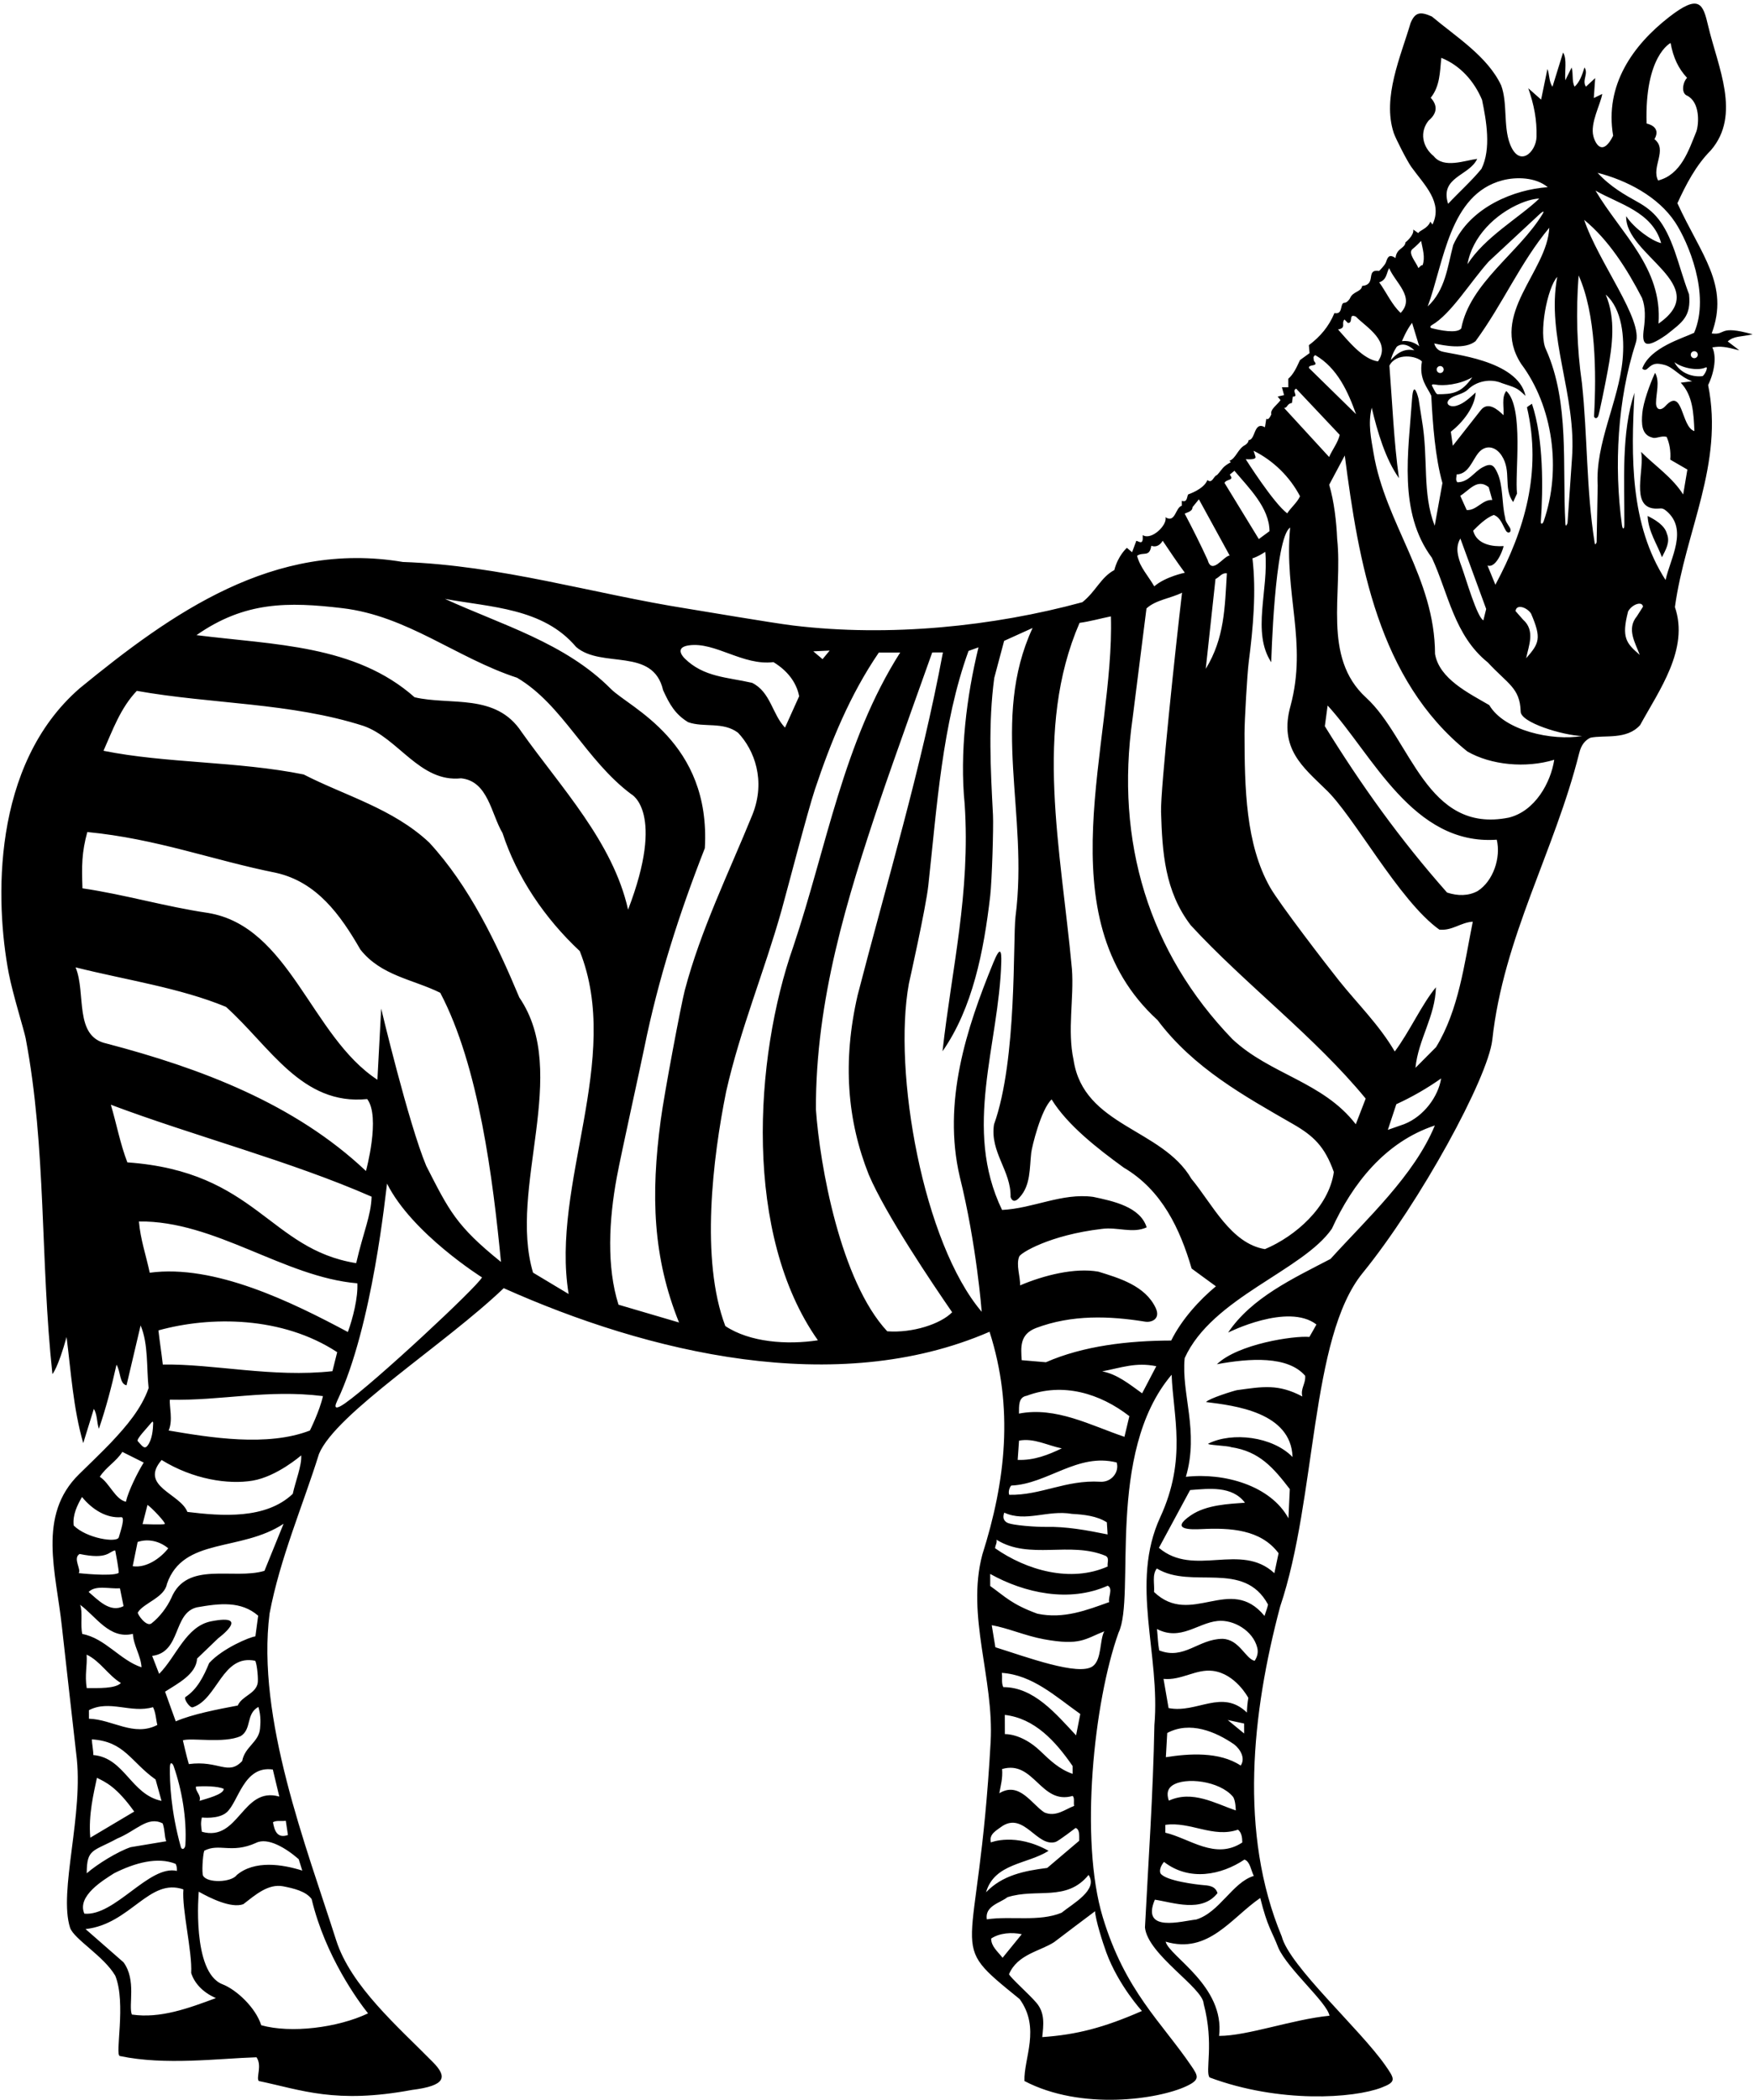 <?xml version="1.0" encoding="UTF-8"?>
<svg xmlns="http://www.w3.org/2000/svg" xmlns:xlink="http://www.w3.org/1999/xlink" width="431pt" height="516pt" viewBox="0 0 431 516" version="1.1">
<g id="surface1">
<path style=" stroke:none;fill-rule:nonzero;fill:rgb(0%,0%,0%);fill-opacity:1;" d="M 430.668 82.145 C 422.078 79.754 424.281 82.438 420.605 81.926 C 425.023 69.992 417.988 62.625 412.18 49.934 C 414.27 45.379 416.707 40.645 420.371 36.961 C 427.938 28.227 422.09 16.395 419.742 6.375 C 418.469 0.941 417.594 -1.629 410.078 4.234 C 401.289 11.09 394.25 20.875 396.387 33.352 C 393.91 38.336 392.117 35.641 391.539 33.5 C 390.672 30.27 393.324 25.578 393.711 23.082 L 391.637 24.086 L 391.977 19.188 L 389.703 21.293 C 388.652 19.719 390.398 18.141 389.344 16.566 C 388.824 18.32 388.129 20.246 386.906 21.301 C 386.203 19.902 386.648 18.352 386.191 16.578 L 384.629 19.73 C 384.445 17.457 385.109 14.531 384.086 12.906 L 381.48 21.312 C 380.602 20.09 380.773 18.34 380.242 16.941 L 378.688 24.473 L 375.531 21.68 C 376.949 25.746 377.668 29.395 377.562 33.625 C 377.469 37.383 373.262 41.414 370.984 35.238 C 369.398 30.938 370.465 25.324 368.879 20.996 C 365.535 13.832 357.648 8.953 351.859 4.066 C 349.023 2.785 347.727 2.965 346.613 5.656 C 344.215 13.832 339.598 23.977 342.477 32.672 C 342.93 34.031 345.781 39.613 346.812 41.039 C 350.039 45.504 354.633 49.723 351.992 55.168 L 351.469 54.469 C 350.773 56.219 348.848 56.574 348.5 57.277 L 347.273 56.402 C 347.523 57.855 345.355 59.559 345.355 59.559 C 345.184 61.133 343.16 60.93 342.914 63.414 C 341.125 62.16 340.922 63.551 340.512 64.559 C 340.238 65.23 338.898 66.574 338.898 66.574 C 335.398 66.059 338.41 69.902 334.711 70.262 C 334.469 71.801 332.457 71.535 331.723 73.297 C 331.605 73.578 330.93 74.398 330.43 74.387 C 329.098 74.344 330.199 77.383 327.902 76.93 C 326.512 80.258 324.414 82.715 321.621 84.82 L 321.789 86.77 L 319.434 88.477 C 318.562 90.402 317.789 92.008 316.566 93.059 L 316.574 95.16 L 315 95.164 L 315.527 97.086 L 313.953 97.441 L 314.656 98.316 C 313.961 99.367 312.039 100.598 312.391 101.82 C 312.219 102.172 311.695 103.398 311.168 102.875 L 310.824 104.977 C 308.02 103.406 308.559 108.133 306.809 108.137 C 306.809 108.836 305.938 109.363 305.938 109.363 C 304.188 110.242 303.672 112.695 302.098 113.223 L 302.445 113.57 C 301.66 114.012 300.961 114.449 300.48 115 C 300.004 115.547 299.191 116.695 298.957 116.773 C 298.172 117.039 297.898 118.902 296.684 117.961 C 295.812 120.238 291.969 121.477 291.969 121.477 C 291.617 122 291.797 123.574 290.398 123.055 L 290.398 124.277 C 288.824 124.633 288.836 128.656 286.383 127.09 C 286.914 129.012 282.898 132.871 280.793 131.48 L 280.797 132.527 C 280.625 133.754 279.871 133.031 279.223 132.883 L 278.18 135.688 L 276.902 134.613 C 276.902 134.613 274.742 136.469 273.816 140.074 C 270.496 141.832 269.281 145.336 265.961 147.969 C 244.148 153.914 218.559 156.566 194.887 153.695 C 189.711 153.066 172.551 150.133 169.02 149.574 C 145.535 145.867 123.176 138.93 98.984 138.082 C 67.297 132.738 42.145 150.656 19.617 169.09 C -2.168 187.98 -1.188 221.672 2.148 239.145 C 3.105 244.168 5.941 253.211 6.301 255.094 C 11.438 282.141 9.863 309.664 12.883 337.633 C 12.883 337.633 14.238 336.18 16.359 328.523 C 17.43 336.922 17.98 346.02 20.453 354.59 L 23.055 346.184 C 23.934 347.578 23.766 349.504 24.293 351.078 C 26.031 346 27.418 340.746 28.629 335.316 C 29.684 337.062 29.34 340.039 31.09 340.387 L 34.551 325.676 C 36.488 330.223 35.98 336.172 36.52 341.07 C 34.711 346.176 31.129 350.359 27.242 354.492 C 25.527 356.316 20.227 361.457 19.449 362.215 C 9.07 372.336 13.805 386.375 15.215 399.738 C 15.496 402.406 18.727 430.895 18.727 430.895 C 20.691 445.766 14.312 464.664 17.23 473.707 C 18.305 476.562 25.488 480.617 28.324 485.453 C 31.066 492.211 28.145 505.066 29.461 505.188 C 40.562 507.539 53.688 505.789 63.023 505.496 C 64.48 507.539 62.855 510.582 63.605 511.332 C 74.105 513.52 82.418 517.02 101.23 513.52 C 109.512 512.484 110.012 510.387 106.402 506.715 C 97.906 498.07 86.199 488.047 82.59 476.699 C 75.262 453.68 62.98 422.203 66.238 396.469 C 68.828 382.812 74.395 370.023 78.387 357.238 C 82.566 347.23 109.289 330.379 123.777 316.52 C 159.172 332.352 205.398 343.605 243.156 327.23 C 249.156 345.938 247.105 363.969 241.375 382.008 C 237.391 397.07 244.289 412.379 243.422 428.027 C 240.355 483.332 231.898 476.039 250.562 491.207 C 255.742 498.383 251.539 505.73 251.73 511.332 C 265.664 518.629 284.633 515.863 291.586 512.574 C 294.883 511.016 294.449 510.148 292.777 507.684 C 285.449 496.883 276.496 489.285 270.98 471.082 C 265.234 452.117 268.77 418.164 274.852 401.172 C 279.148 392.328 271.562 357.039 287.898 337.789 C 288.273 347.938 291.688 358.496 285.102 372.793 C 277.59 389.098 285.191 406.395 283.66 423.898 C 283.355 440.699 282.176 457.504 281.344 473.605 C 282.055 480.336 295.629 488.398 295.773 492.371 C 298.398 502.289 296.062 508.996 297.23 510.457 C 314.434 516.863 332.652 515.566 339.445 512.957 C 343.172 511.527 342.777 510.887 340.383 507.453 C 334.117 498.488 316.836 483.105 314.949 475.793 C 304.383 450.445 307.629 420.859 314.559 394.766 C 323.59 367.969 321.859 328.754 334.82 312.812 C 348.949 295.449 365.621 264.898 366.695 255.504 C 369.43 230.297 381.973 209.266 388.035 185.098 C 388.547 182.977 389.539 181.863 390.809 181.27 C 394.246 180.531 399.703 181.875 403.02 178.156 C 407.719 169.57 415.094 159.477 411.566 149.16 C 414.141 130.43 423.633 114.027 419.73 94.613 C 421.375 91.207 421.793 87.488 420.762 85.363 C 422.859 85.008 424.035 85.211 427.387 86.078 L 424.543 83.895 C 426.113 82.488 427.77 82.812 430.668 82.145 Z M 410.504 10.562 C 411.164 14.215 412.445 16.859 414.551 19.129 C 413.504 20.18 413.031 22.902 414.562 23.504 C 417.715 25.07 417.504 30.246 416.859 32.246 C 414.945 36.977 413.039 42.93 407.441 44.348 C 405.684 41.023 409.871 36.812 406.539 34.199 C 408.387 31.023 404.605 30.355 404.605 30.355 C 404.109 13.684 410.504 10.562 410.504 10.562 Z M 407.535 79.52 C 408.547 65.867 398.375 57.496 392.047 46.836 C 397.832 50.145 406.062 52.051 408.184 59.742 C 405.906 59.227 401.523 56.086 399.59 53.117 C 399.266 62.742 421.16 70.035 407.535 79.52 Z M 382.652 68.035 C 379.891 82.742 387.453 97.074 386.27 112.652 L 385.18 128.504 C 385.18 128.504 384.719 129.848 384.652 128.625 C 383.863 114.496 385.734 98.926 379.898 85.895 C 377.984 82.02 380.219 70.668 382.652 68.035 Z M 373.785 89.41 C 381.566 99.785 383.762 115.316 379.32 128.07 C 379.051 128.84 378.562 128.918 378.617 128.137 C 379.18 120.176 379.324 107.801 376.434 99.203 C 375.996 99.543 375.562 99.73 375.211 100.082 C 378.93 115.996 374.594 130.359 367.453 143.676 L 365.516 138.957 C 367.898 139.777 369.68 133.934 369.438 134.18 C 366.988 134.359 362.875 133.891 361.992 130.391 C 363.215 129.164 365.133 127.23 367.059 126.527 C 368.766 127.18 369.195 129.016 370.047 130.406 C 370.602 131.316 371.672 130.723 370.938 129.535 C 370.477 128.793 369.859 128.008 369.859 127.219 C 368.988 123.785 369.41 119.41 367.953 116.211 C 367.105 114.348 366.453 113.633 364.234 114.863 C 362.141 116.023 360.867 118.492 358.109 118.5 C 357.586 117.977 357.934 117.102 357.93 116.578 C 360.879 116.461 361.703 113.219 363.27 111.301 C 365.008 109.172 367.473 109.648 368.965 111.902 C 371.535 115.785 369.281 119.852 371.816 123.363 L 372.773 121.262 C 372.164 116.633 374.555 100.082 370.129 96.07 C 368.906 97.648 369.613 100.098 369.441 102.02 C 368.039 100.625 365.582 98.531 363.84 100.812 L 356.992 109.535 L 356.504 106.078 C 359.473 103.797 362.438 99.938 362.602 96.438 C 361.301 97.617 359.703 99.188 357.887 99.695 C 355.973 100.223 354.793 98.941 356.574 97.77 C 357.684 97.035 359.695 96.73 360.676 95.742 C 362.77 93.641 366.27 92.93 369.07 94.148 C 372.371 95.27 372.699 95.16 374.855 97.281 C 372.949 88.34 356.215 87.055 354.125 86.305 C 353.367 86.027 352.754 85.504 352.422 84.391 C 354.871 84.91 359.949 85.945 362.57 83.84 C 369.371 74.547 373.543 64.559 380.695 55.965 C 380.199 66.816 365.879 77.18 373.785 89.41 Z M 374.246 152.246 L 372.402 150.148 C 372.59 148.348 375.16 149.18 376.211 150.754 C 378.844 156.863 378.219 158.086 375.016 161.738 C 375.621 158.664 377.312 154.957 374.246 152.246 Z M 358.848 132.324 L 365.191 149.633 L 364.5 152.434 C 362.902 151.551 360.273 142.328 359.152 139.238 C 358.305 136.902 357.484 134.629 358.848 132.324 Z M 358.82 121.824 C 361.02 120.492 363.008 117.438 365.812 119.707 L 366.695 122.855 C 364.246 122.684 362.855 125.488 360.402 125.32 Z M 365.844 64.23 L 378.469 52.488 C 378.469 52.488 379.84 51.285 379.012 52.641 C 373.223 62.117 361.203 69.512 359.062 80.699 C 357.996 82.035 353.777 81.145 351.828 80.645 C 351.223 80.488 351.492 80.074 351.82 79.891 C 356.504 77.227 361.277 69.312 365.844 64.23 Z M 360.594 64.945 C 361.762 58.133 367.438 52.559 373.711 49.934 C 376.504 48.766 378.227 48.797 378.227 48.797 C 373.516 53.359 364.777 58.281 360.594 64.945 Z M 352.621 94.48 C 354.598 94.895 358.656 94.52 361.773 92.703 C 359.074 96.645 356.82 96.863 353.277 96.863 C 352.895 96.863 352.543 96.074 351.867 94.75 C 351.773 94.566 351.98 94.348 352.621 94.48 Z M 353.027 90.801 C 353.027 90.324 353.414 89.941 353.887 89.941 C 354.359 89.941 354.746 90.324 354.746 90.801 C 354.746 91.273 354.359 91.656 353.887 91.656 C 353.414 91.656 353.027 91.273 353.027 90.801 Z M 352.301 38.367 C 349.492 36.098 348.785 32.426 351.051 29.617 C 353.148 27.863 353.316 25.938 351.562 24.02 C 353.828 21.211 353.82 17.711 354.16 14.211 C 358.891 16.121 362.227 19.965 364.164 24.508 C 365.227 29.582 366.469 36.578 364.031 41.484 C 361.766 44.289 358.273 47.449 355.832 50.082 C 353.715 43.438 361.062 43.242 362.977 39.039 C 360.004 39.395 354.758 41.508 352.301 38.367 Z M 369.191 44.309 C 372.539 43.434 377.312 43.5 380.32 45.992 C 372.273 46.539 361.258 50.766 357.082 60.23 C 355.695 65.48 355.188 71.258 350.82 75.297 C 354.824 64.48 356.137 47.727 369.191 44.309 Z M 347.012 61.254 C 347.938 60.551 349.203 59.199 349.203 59.199 C 349.559 61.121 350.266 63.223 349.57 65.148 C 349.047 65.148 348.871 65.676 348.523 65.852 C 347.992 64.453 345.965 62.305 347.012 61.254 Z M 346.98 79.328 L 348.746 85.098 C 348.746 85.098 347.09 83.504 344.496 83.828 C 344.496 83.828 345.586 81.086 346.98 79.328 Z M 347.543 86.078 C 344.699 85.426 342.84 87.285 341.746 88.488 C 342.184 86.629 343.23 85.191 343.23 85.191 C 343.23 85.191 344.918 83.566 347.543 86.078 Z M 341.348 65.871 C 342.758 69.367 347.84 73.027 344.176 76.887 C 342.07 74.969 340.664 71.82 338.906 69.375 C 340.805 68.746 340.648 67.098 341.348 65.871 Z M 330.355 78.496 L 331.23 79.371 C 332.633 79.367 331.227 76.922 333.152 77.789 C 335.812 80.484 341.922 83.895 338.605 88.801 C 334.93 88.285 331.422 83.922 328.785 80.953 C 330.938 80.547 329.484 79.551 330.355 78.496 Z M 322.855 88.668 C 322.855 88.145 322.504 87.617 323.203 87.27 C 328.637 90.402 331.277 96.348 333.215 101.766 L 321.637 90.422 C 321.461 89.371 324.262 90.238 322.855 88.668 Z M 317.461 99.008 L 317.68 97.457 C 319.254 97.453 317.277 96.031 318.5 95.504 L 329.203 106.852 C 328.762 108.75 327.465 110.355 326.594 112.285 L 315.535 100.238 C 316.41 100.234 316.184 99.188 317.461 99.008 Z M 308.516 112.258 L 308.039 110.758 C 312.945 113.195 316.98 117.211 319.445 121.93 C 318.746 123.504 317.176 124.734 316.305 126.137 C 312.973 123.695 306.105 112.836 306.105 112.836 C 307.195 112.883 308.605 112.922 308.516 112.258 Z M 302.18 116.621 L 303.328 115.672 C 306.84 119.859 311.926 124.746 311.941 130.523 L 309.32 132.453 L 300.887 118.652 C 301.406 117.602 303.41 118.191 302.18 116.621 Z M 293.027 124.621 L 294.598 122.691 L 302.156 136.496 C 300.582 136.676 297.797 141.41 296.734 137.562 C 294.977 133.719 293.039 129.871 291.105 126.203 C 291.805 125.852 293.027 125.672 293.027 124.621 Z M 301.469 140.875 C 300.965 149.277 300.91 156.785 296.281 164.34 L 298.672 142.281 C 299.723 141.754 300.242 140.703 301.469 140.875 Z M 282.902 134.098 C 284.203 134.598 285.176 133.789 285.699 132.867 C 287.453 135.484 289.211 138.105 291.145 140.727 C 291.145 140.727 286.375 141.691 283.629 144.07 C 282.223 141.625 280.113 139.355 279.406 136.559 C 280.98 135.504 282.457 137.02 282.902 134.098 Z M 278.289 176.637 L 281.715 149.504 C 283.984 147.395 287.66 147.035 290.457 145.629 C 288.914 158.582 285.129 194.148 285.297 199.496 C 285.602 209.336 286.176 218.969 292.598 227.348 C 305.758 241.664 323.117 254.742 335.582 269.938 L 333.148 276.242 C 325.07 265.766 312.117 264.047 302.82 255.32 C 282.289 234.027 273.992 206.746 278.289 176.637 Z M 265.273 153.047 C 267.898 152.688 270.348 151.98 272.973 151.449 C 273.93 182.598 256.539 225.168 284.434 250.645 C 293.285 262.438 305.676 269.258 317.777 276.223 C 322.758 279.09 325.547 281.723 327.754 287.98 C 326.551 296.559 318.348 303.758 310.828 306.926 C 302.426 305.547 297.852 295.762 292.758 289.648 C 285.551 277.242 266.301 276.77 263.809 260.5 C 262.215 253.152 263.941 245.273 263.398 238.102 C 260.695 208.707 253.969 179.148 265.273 153.047 Z M 203.867 159.855 L 202.121 161.961 L 199.844 160.043 Z M 169.273 158.574 C 175.719 157.652 182.551 163.629 190.051 162.691 C 193.203 164.609 195.664 167.402 196.371 171.074 L 192.895 178.785 C 189.734 175.469 189.371 170.043 184.812 167.781 C 178.668 166.379 172.949 166.395 168.285 161.828 C 167.426 160.988 166.027 159.035 169.273 158.574 Z M 84.125 149.434 C 100.133 151.332 112.113 161.645 127.059 166.531 C 138.277 173.152 143.914 186.789 155.137 195.16 C 155.137 195.16 163.559 199.477 154.336 223.512 C 150.617 206.895 137.805 193.453 128.145 179.828 C 121.82 170.223 110.629 173.402 101.871 171.324 C 87.312 158.41 67.363 158.465 48.281 156.062 C 60.145 147.766 70.777 147.852 84.125 149.434 Z M 18.57 237.691 C 31.004 240.809 44.133 242.699 55.523 247.395 C 66.398 257.168 74.137 271.672 90.23 270.055 C 93.566 274.422 89.926 287.73 89.926 287.73 C 72.383 271.152 49.262 262.461 26.145 256.398 C 18.09 254.668 21.211 243.984 18.57 237.691 Z M 27.234 271.445 C 47.555 279.094 71.516 285.34 91.312 294.039 C 91.164 298.75 89.328 302.547 87.523 310.371 C 66.102 306.941 62.992 287.855 31.297 285.609 C 29.535 281.062 28.648 276.168 27.234 271.445 Z M 34.137 300.129 C 52.859 299.902 69.785 313.805 87.812 315.328 C 87.996 318.828 86.695 323.961 85.48 327.289 C 71.812 319.973 52.711 310.578 36.793 312.723 C 35.906 308.523 34.496 304.504 34.137 300.129 Z M 40.457 374.484 C 39.957 374.676 35.031 374.5 35.031 374.5 L 36.242 369.773 C 37.117 370.297 40.957 374.301 40.457 374.484 Z M 41.344 380.434 C 39.426 382.891 35.934 385.348 32.605 384.832 L 33.816 378.879 C 36.438 377.996 39.242 378.691 41.344 380.434 Z M 37.273 349.477 C 37.504 349.188 37.648 349.359 37.641 349.688 C 37.602 351.223 37.391 353.848 36.188 355.289 C 35.398 356.238 34.73 354.996 33.855 354.121 C 33.379 353.645 36.227 350.789 37.273 349.477 Z M 30.062 356.746 L 35.312 359.371 C 33.855 361.703 31.523 366.371 30.938 368.996 C 28.312 368.414 26.855 364.328 24.523 362.871 C 25.98 360.539 28.605 359.078 30.062 356.746 Z M 18.105 374.828 C 17.812 372.203 18.98 369.871 20.148 367.828 C 22.773 371.039 26.273 373.078 29.773 372.789 C 30.82 372.703 29.688 376.047 29.188 377.746 C 28.777 379.145 21.312 378.039 18.105 374.828 Z M 30.359 394.637 C 27.039 396.398 24.055 393.078 21.773 391.16 C 23.52 389.406 26.848 390.445 29.473 390.266 Z M 19.562 381.828 C 26.562 383.289 26.754 381.156 28.312 380.953 C 28.312 380.953 29.379 386.387 29.129 386.512 C 27.312 387.422 19.344 386.535 19.344 386.535 C 20.035 385.637 17.812 382.867 19.562 381.828 Z M 19.684 394.316 C 23.539 397.105 26.879 402.871 32.652 401.457 C 32.832 404.434 34.59 406.703 34.773 409.676 C 29.52 407.941 25.828 402.523 20.227 401.488 C 19.695 399.391 20.387 396.062 19.684 394.316 Z M 48.148 438.996 C 49.898 438.816 53.574 438.852 54.977 439.547 C 54.98 440.949 50.598 441.969 49.023 442.496 C 49.543 441.094 47.977 440.223 48.148 438.996 Z M 46.398 433.457 C 45.867 431.707 44.938 427.621 44.938 427.621 C 47.035 426.918 54.969 428.441 59.141 426.59 C 61.938 424.832 60.352 421.16 63.496 419.402 C 64.188 421.789 63.98 423.59 63.898 424.707 C 63.645 428.055 60.156 429.168 59.508 432.711 C 56.02 436.395 53.77 432.469 46.398 433.457 Z M 45.555 453.262 C 45.492 454.355 44.672 454.684 44.426 453.805 C 41.961 444.953 41.684 437.801 41.746 434.254 C 41.777 432.691 42.418 433.242 42.676 433.98 C 44.672 439.727 45.918 446.715 45.555 453.262 Z M 47.367 419.504 C 53.508 417.488 54.59 406.379 62.73 408.078 C 63.215 409.172 63.508 412.742 63.312 413.621 C 62.738 416.258 59.465 416.699 58.422 419.066 C 53.699 419.953 47.211 421.195 43.188 422.957 C 42.312 420.621 41.73 418.871 40.562 415.664 C 43.535 413.73 48.254 411.391 48.418 407.539 L 53.637 402.523 C 53.637 402.523 61.895 396.426 51.93 398.363 C 45.676 399.578 43.383 406.988 39.105 411.289 L 37.391 406.871 C 44.562 405.977 42.438 396.355 48.383 394.941 C 53.961 393.953 59.23 393.336 63.441 397 L 62.754 402.078 C 61.488 402.184 54.707 404.992 51.395 408.629 C 50.094 411.832 48.43 415.133 45.59 416.961 C 45.016 417.332 46.641 419.742 47.367 419.504 Z M 21.289 406.562 C 24.617 408.129 26.551 411.621 29.707 413.539 C 28.312 414.945 24.285 414.777 21.312 414.785 C 20.777 411.465 21.473 409.359 21.289 406.562 Z M 23.82 436.832 C 25.922 437.875 28.605 438.996 32.98 445.121 L 22.188 451.539 C 21.68 445.938 23.062 440.457 23.82 436.832 Z M 22.57 427.383 C 30.621 427.887 32.094 432.887 38.23 437.246 L 39.688 442.496 C 32.16 440.941 30.633 431.914 22.93 431.234 C 22.953 430.188 22.57 428.258 22.57 427.383 Z M 28.801 451.754 C 33.52 449.816 36.301 446.125 39.98 448.039 C 40.594 449.898 40.352 451.129 40.855 452.414 L 32.105 453.871 C 28.957 454.93 23.934 458.008 21.312 460.289 C 21.312 454.164 22.855 454.996 28.801 451.754 Z M 37.598 419.469 C 38.301 420.867 38.305 422.441 38.66 423.84 C 32.895 426.832 27.633 422.469 21.855 422.309 L 21.852 420.211 C 26.918 417.574 32.176 421.059 37.598 419.469 Z M 28.023 460.289 C 33.266 457.648 38.746 456.215 43.125 457.957 C 43.477 458.48 43.477 459.18 43.48 459.703 C 36.648 458.148 28.258 470.887 20.73 470.207 C 18.793 465.836 25.578 461.871 28.023 460.289 Z M 32.398 494.996 C 31.516 492.723 33.562 486.539 30.355 482.164 L 21.023 473.996 C 32.074 472.777 36.656 461.297 45.066 464.25 C 44.648 469.039 47.273 479.539 46.98 484.789 C 47.688 487.062 49.605 489.457 53.051 490.953 C 46.328 493.445 39.398 496.027 32.398 494.996 Z M 76.574 466.617 C 79.938 480.707 88.105 491.789 90.438 494.707 C 82.957 498.258 71.48 499.664 64.188 497.621 C 62.809 493.246 58.062 488.871 54.672 487.559 C 47.047 484.609 48.84 464.809 48.84 464.809 C 51.648 466.406 56.805 468.945 59.777 467.887 C 62.746 465.602 65.887 462.797 69.562 463.484 C 72.191 464.004 75.168 464.695 76.574 466.617 Z M 74.277 459.625 C 69.375 458.062 62.547 457.027 58.18 460.715 C 56.844 462.562 50.879 462.758 49.898 460.871 C 49.57 460.242 49.797 455.93 50.188 454.746 C 53.859 452.812 56.871 455.535 62.887 452.828 C 65.812 451.32 70.414 454.207 73.398 456.824 Z M 70.223 447.383 L 70.758 450.883 C 68.027 451.836 67.426 449.664 67.074 447.742 C 67.945 447.215 69.172 447.562 70.223 447.383 Z M 67.039 434.793 L 68.633 441.438 C 59.523 438.836 58.711 452.68 49.605 450.082 C 49.426 448.855 49.258 447.98 49.605 446.582 C 49.605 446.582 53.691 447.07 55.691 445.32 C 58.629 442.75 59.859 433.762 67.039 434.793 Z M 64.984 385.973 C 57.293 388.27 45.902 383.398 42.078 392.684 C 41.035 394.914 39.301 397.25 37.246 398.871 C 35.957 399.891 33.676 396.531 33.871 396.203 C 35.242 393.879 40.422 392.566 41.02 389.184 C 45.008 377.629 59.152 381.371 69.68 374.41 Z M 71.938 367.055 C 65.301 373.371 54.449 372.523 46.047 371.496 C 44.285 366.953 34.133 365.227 39.715 358.738 C 47.418 363.492 56.051 364.816 62.051 363.816 C 68.051 362.816 74.012 357.598 74.012 357.598 C 74.191 360.047 72.629 363.902 71.938 367.055 Z M 76.148 351.496 C 65.656 355.551 51.594 353.219 41.438 351.496 C 42.543 349.039 41.586 345.547 41.73 343.914 C 54.508 344.23 65.527 341.324 79.355 343.039 C 78.555 346.688 76.148 351.496 76.148 351.496 Z M 40.004 335.285 C 39.645 332.137 39.289 330.039 38.93 326.891 C 51.695 323.355 69.324 323.371 82.855 332.246 L 81.688 336.914 C 66.961 338.543 52.426 335.078 40.004 335.285 Z M 84.793 344.801 C 82.762 346.219 81.855 346.309 82.855 344.203 C 91.605 325.828 94.812 292.578 95.105 290.828 C 101.23 303.078 118.438 313.871 118.438 313.871 C 117.273 316.203 91.973 339.777 84.793 344.801 Z M 104.73 286.453 C 100.355 275.953 93.664 247.828 93.664 247.828 L 92.738 265.305 C 76.434 254.672 71.215 227.586 51.078 224.312 C 40.574 222.766 30.766 219.816 20.262 218.27 C 20.074 212.672 20.066 209.52 21.453 204.441 C 38.602 206.102 52.27 211.359 67.852 214.469 C 77.836 216.719 83.629 224.754 88.555 233.316 C 93.645 239.777 101.523 240.633 108.18 243.941 C 117.68 261.941 121.129 289.785 123.105 310.078 C 112.059 301.184 110.359 297.465 104.73 286.453 Z M 139.73 317.953 L 130.98 312.703 C 124.801 291.895 140.266 263.625 127.617 245.105 C 121.98 231.645 115.297 217.668 105.465 207.016 C 96.52 198.637 84.785 195.52 74.621 190.297 C 58.34 187.012 40.84 187.586 25.43 184.477 C 27.691 179.395 29.602 173.965 33.617 169.754 C 52 173.031 71.426 172.629 89.289 178.355 C 97.875 181.309 103.152 192.32 113.301 191.242 C 119.953 191.926 120.672 199.977 123.484 204.691 C 127.012 215.531 133.863 225.664 142.461 233.691 C 153.031 260.266 135.285 291.016 139.73 317.953 Z M 166.855 324.953 L 151.98 320.578 C 149.027 311.234 149.613 299.801 151.566 289.242 C 152.648 283.406 157.281 262.578 158.312 257.488 C 161.758 240.496 166.906 224.457 173.195 208.41 C 174.711 182.273 154.703 173.902 150.102 169.266 C 138.824 157.91 123.121 153.496 109.336 147.152 C 120.539 149.227 133.488 149.367 141.566 158.969 C 147.879 164.379 160.465 158.922 162.941 169.59 C 164.527 173.086 165.934 175.531 169.09 177.449 C 172.941 178.836 177.664 177.25 181.348 180.039 C 185.363 184.262 188.23 191.801 184.898 200.156 C 179.062 214.492 172.176 228.48 168.262 243.355 C 167.391 246.656 163.254 268.473 162.352 275.25 C 159.879 293.758 160.426 308.996 166.855 324.953 Z M 178.23 325.828 C 172.062 309.57 175.145 284.531 178.426 268.246 C 181.883 252.91 187.82 238.699 192.031 223.727 C 193.301 219.215 198.48 199.254 200.25 193.961 C 204.176 182.215 208.852 170.746 215.945 160.348 L 221.195 160.336 C 207.254 182.246 203.121 208.16 194.961 232.504 C 185.23 260.18 182.715 303.477 200.98 329.328 C 193.379 330.477 184.266 329.836 178.23 325.828 Z M 218.012 327.113 C 206.508 314.75 201.445 286.312 200.488 272.566 C 200.418 245.629 208.117 220.875 216.273 196.555 C 219.137 188.008 229.07 160.316 229.07 160.316 L 231.695 160.309 C 226.344 189.023 218.016 216.344 210.738 244.539 C 206.977 260.891 208.195 275.344 213.48 288.633 C 217.656 298.449 229.203 315.527 233.965 322.434 C 231.156 325.324 224.199 327.586 218.012 327.113 Z M 246.773 371.672 C 252.031 374.105 257.445 370.941 263.398 371.977 C 266.375 372.145 269.527 372.484 271.98 374.055 L 272.164 377.027 C 267.043 375.992 262.02 375.055 256.875 375.172 C 255.16 375.215 248.551 374.844 247.379 374.078 C 246.672 373.621 246.316 372.918 246.773 371.672 Z M 244.867 378.324 C 252.93 383.379 262.895 378.629 271.652 382.281 C 272.703 382.801 272.008 384.027 272.184 384.902 C 263.094 388.953 252.234 385.832 244.523 380.426 C 244.52 379.727 245.043 379.199 244.867 378.324 Z M 243.488 452.703 C 242.957 450.605 244.906 449.75 246.277 448.695 C 251.711 445.207 254.82 453.969 259.391 452.586 C 260.113 452.367 264.301 449.148 264.301 449.148 C 265.355 449.496 265.184 451.074 265.188 452.297 L 257.328 458.969 C 251.73 459.684 246.309 460.746 242.293 464.957 C 244.375 457.777 252.426 458.105 257.668 454.766 C 249.508 450.219 243.488 452.703 243.488 452.703 Z M 246.535 414.547 C 246.008 413.496 246.355 412.27 246.176 411.047 C 253.703 411.551 259.316 416.789 265.453 421.148 L 264.418 426.398 C 259.504 421.16 254.062 414.527 246.535 414.547 Z M 263.566 435.852 C 260.254 434.723 257.977 432.488 255.621 430.242 C 251.008 425.84 246.918 426.094 246.918 426.094 L 246.906 421.371 C 254.258 422.227 259.348 427.812 263.562 433.926 Z M 246.238 434.672 C 254.109 432.375 255.715 443.57 263.582 441.277 C 264.109 441.801 263.762 442.852 263.938 443.727 C 261.664 444.605 259.395 446.539 256.594 445.32 C 253.438 443.227 250.445 437.637 245.555 440.625 C 245.898 438.699 246.422 436.945 246.238 434.672 Z M 242.484 471.605 C 241.953 468.281 245.801 467.574 247.547 466.168 C 254.715 463.875 262.074 467.355 267.484 460.691 C 269.941 464.359 263.652 467.703 260.855 469.984 C 255.262 472.273 248.434 470.715 242.484 471.605 Z M 243.551 476.328 C 245.645 474.922 248.621 474.742 251.07 475.258 L 246.359 481.047 C 245.133 479.477 243.555 478.254 243.551 476.328 Z M 269.082 469.613 C 269.168 471.645 270.957 477.332 271.863 479.773 C 274.855 487.879 280.605 494.121 280.605 494.121 C 271.273 498.207 264.562 499.957 256.105 500.539 C 256.398 497.621 256.852 494.633 254.648 492.082 C 252.945 490.066 248.289 485.953 247.938 485.082 C 250.027 480.176 255.527 479.465 259.023 477.207 C 262.516 474.57 265.762 472.07 269.082 469.613 Z M 268.492 409.426 C 265.035 411.906 252.16 407.121 244.586 404.75 L 243.695 399.328 C 247.605 400.008 252.043 401.969 256.512 402.781 C 265.492 404.422 266.578 402.707 271.352 400.832 C 270.176 402.934 270.777 407.789 268.492 409.426 Z M 272.559 393.652 C 267.137 395.594 261.367 397.883 254.891 396.5 C 248.555 394.176 247.004 392.32 243.32 389.703 L 243.312 386.73 C 251.727 391.434 262.758 393.852 272.195 389.629 C 273.598 390.324 272.203 392.605 272.559 393.652 Z M 270.379 364.082 C 261.805 363.578 255.863 367.445 247.988 367.293 C 247.66 366.426 248.191 365.23 248.508 365.016 C 257.43 364.641 264.762 356.922 274.391 359.348 C 275.098 361.621 273.18 364.25 270.379 364.082 Z M 250.066 358.711 L 250.402 353.984 C 254.074 353.277 257.406 355.191 260.906 355.883 C 257.586 357.469 254.09 358.875 250.066 358.711 Z M 276.301 353.043 C 268.066 350.266 259.48 345.562 250.387 347.336 C 250.414 345.434 250.199 343.312 252.301 342.953 C 261.215 339.605 270.324 342.383 277.512 347.965 Z M 280.648 342.355 C 277.492 340.09 274.512 337.648 270.832 336.957 C 275.555 336.07 279.051 334.66 284.129 335.695 Z M 287.789 329.387 C 277.289 329.414 266.266 330.668 257.004 334.719 L 251.051 334.211 C 250.867 331.059 250.508 327.91 254.531 326.324 C 263.383 322.98 272.625 323.328 281.406 324.75 C 282.941 325 285.254 324.09 283.98 321.379 C 281.41 315.906 274.996 314.039 269.895 312.461 C 264.117 311.426 256.422 313.367 250.652 315.836 C 250.77 313.738 249.586 310.781 250.461 308.719 C 250.828 307.855 257.902 303.469 270.742 301.957 C 274.59 301.422 278.27 303.16 281.766 301.578 C 280.176 296.508 273.523 295.125 268.621 294.086 C 260.918 293.059 253.93 296.926 246.23 297.297 C 236.539 277.203 245.469 256.738 246.035 236.438 C 246.109 233.742 245.848 232.242 244.102 236.496 C 237.414 252.781 231.574 270.852 235.836 289.133 C 239.98 305.785 241.23 322.328 241.23 322.328 C 226.836 305.395 219.363 263.414 223.332 241.703 C 223.332 241.703 227.496 223.152 228.105 217.609 C 230.219 198.324 231.516 177.77 237.992 159.941 L 240.441 159.059 C 237.496 171.145 235.785 184.973 237.043 197.57 C 238.5 219.441 233.824 238.18 231.602 258.309 C 238.992 247.711 241.738 233.777 243.316 220.148 C 243.75 216.418 244.152 203.188 244 200.25 C 243.406 188.961 242.812 177.828 244.312 166.574 L 246.738 157.469 L 253.73 154.301 C 243.289 176.902 252.797 199.977 249.539 225.188 C 248.859 230.934 249.98 260.359 244.25 276.301 C 243.219 283.129 248.48 287.664 248.32 294.141 C 248.848 295.539 249.77 295.137 250.598 294.133 C 253.254 291.211 252.965 287.098 253.398 283.254 C 253.562 281.797 255.789 272.598 258.406 270.141 C 262.273 276.43 269.641 282.184 276.129 286.895 C 285.59 292.469 289.992 302.082 292.816 311.699 L 298.777 316.059 C 294.762 319.395 290.398 324.129 287.789 329.387 Z M 283.773 466.773 C 288.324 467.461 295.332 470.066 299.172 465.156 C 298.602 463.359 297.027 463.301 295.367 463.16 C 294.445 463.086 286.289 462.18 285.141 460.27 C 284.688 458.965 286.023 457.492 286.023 457.492 C 292.258 462.316 300.102 460.734 305.797 456.914 C 307.199 457.438 307.379 459.535 308.086 460.934 C 302.84 462.523 299.707 469.883 293.938 471.648 C 290.438 472.008 280.297 475.008 283.773 466.773 Z M 304.203 449.57 C 305.082 450.27 305.258 451.492 305.262 452.719 C 298.625 457.109 292.309 451.703 286.355 450.316 L 286.352 448.391 C 292.473 447.5 298.086 451.688 304.203 449.57 Z M 288.094 438.695 C 291.277 436.555 299.688 437.605 302.938 441.441 C 303.629 442.254 303.664 444.848 303.664 444.848 C 298.586 443.109 292.977 439.801 287.211 442.441 C 286.551 440.539 287.047 439.398 288.094 438.695 Z M 304.863 433.816 C 299.605 430.332 292.078 430.875 286.48 431.766 L 286.816 425.816 C 292.41 422.824 298.699 425.477 303.258 428.613 C 304.82 429.836 306.082 432.066 304.863 433.816 Z M 301.684 422.625 L 305.711 423.492 L 305.719 425.941 Z M 287.148 419.691 L 285.906 412.52 C 290.324 412.949 293.863 410.035 298.008 410.551 C 303.617 411.246 306.742 417.188 306.742 417.188 C 306.547 418.215 306.398 419.922 306.398 420.797 C 300.258 414.863 294.152 421.07 287.148 419.691 Z M 309.672 466.355 C 311.523 473.707 312.387 474.117 314.148 478.664 C 316.523 483.914 326.102 492.043 326.688 495.289 C 317.648 496.164 306.562 500.246 299.562 500.246 C 301.023 487.996 287.312 480.707 286.426 477.09 C 296.934 480.215 302.512 471.273 309.672 466.355 Z M 308.297 408.086 C 306.02 407.566 304.555 402.812 300.406 402.68 C 294.457 402.695 290.969 407.953 284.84 405.52 C 284.516 403.762 284.48 402.02 284.301 400.27 C 290.082 403.273 294.27 398.801 299.184 398.289 C 303.094 397.879 307.895 400.672 308.938 404.855 C 309.188 405.855 309.055 406.934 308.297 408.086 Z M 310.715 397.051 C 302.289 386.75 292.699 399.898 283.574 391.172 C 283.746 389.246 283.039 386.977 284.262 385.395 C 292.848 390.625 305.605 383.242 311.586 394.25 C 311.41 395.125 311.062 396.004 310.715 397.051 Z M 313.141 386.547 C 304.895 378.867 293.367 387.648 284.773 380.32 L 292.434 366.125 C 297.16 365.762 302.758 365.047 305.918 369.238 C 301.992 369.531 296.496 369.715 292.676 372.297 C 287.211 375.988 292.773 375.836 295.195 375.719 C 302.32 375.371 309.797 375.785 314.176 381.645 Z M 326.938 309.336 C 317.848 314.082 307.535 318.836 301.781 327.426 C 301.781 327.426 316.465 320.035 323.477 325.441 C 323.477 325.441 322.312 327.578 321.75 328.5 C 317.938 328.164 304.23 330.203 299.02 335.211 C 307.148 333.703 316.48 333.121 320.711 338.051 C 320.891 339.977 319.496 341.203 320.023 343.129 C 314.066 339.992 310.355 340.703 303.938 341.578 C 303.062 341.758 297.055 343.621 296.355 344.496 C 303.355 345.371 317.234 346.984 317.613 358.008 C 312.699 352.945 302.773 351.789 296.938 354.703 C 296.238 355.059 301.781 355.23 302.48 355.578 C 309.484 356.613 312.895 360.645 316.934 365.887 L 316.602 373.062 C 312.207 365.023 300.844 361.797 291.398 362.871 C 294.691 351.664 290.23 342.453 291.105 333.703 C 297.812 318.828 320.156 312.227 327.273 301.914 C 332.316 290.875 340.336 280.598 352.574 276.543 C 347.531 288.805 335.836 299.512 326.938 309.336 Z M 345.051 276.211 L 341.027 277.621 L 343.109 271.316 C 346.957 269.555 350.625 267.445 354.121 264.988 C 353.43 269.363 349.945 274.273 345.051 276.211 Z M 352.875 257.289 L 347.812 262.379 C 348.496 255.379 352.68 249.766 352.836 242.59 C 349.348 246.801 346.391 253.457 342.727 258.367 C 338.895 251.809 333.594 246.664 329.027 240.949 C 326.051 237.223 314.355 222.02 312.086 218.02 C 306.078 207.414 305.836 193.68 305.809 180.254 C 305.801 177.004 306.488 165.418 306.832 162.762 C 307.941 154.195 308.715 145.328 307.758 137.184 C 308.984 136.828 310.227 136.027 310.906 135.602 C 311.805 144.871 307.527 155.355 312.375 162.723 C 312.375 162.723 313.172 132.094 317.016 129.633 C 315.48 145.914 321.289 157.797 317.129 173.383 C 314.156 183.906 320.273 188.555 325.641 193.848 C 332.57 200.246 343.68 221.266 353.676 228.414 C 356.824 228.754 358.918 226.648 361.895 226.469 C 359.82 236.797 358.449 248.176 352.875 257.289 Z M 363.098 218.938 C 360.828 220.172 358.203 220.176 355.574 219.309 C 343.992 206.215 334.508 192.938 325.543 178.438 L 326.23 173.359 C 337.285 185.406 347.145 207.781 367.789 206.324 C 368.852 210.699 366.941 216.48 363.098 218.938 Z M 370.754 200.895 C 350.465 204.973 346.727 181.531 335.676 171.41 C 324.797 161.465 330.008 145.699 328.57 132.402 C 328.387 128.203 327.848 123.305 326.613 119.109 L 330.441 111.922 C 333.836 137.988 338.637 167.027 360.559 184.645 C 366.391 188.004 374.922 188.809 381.914 186.688 C 381.055 192.289 377.223 199.301 370.754 200.895 Z M 365.953 173.258 C 360.871 170.293 353.688 166.812 352.621 160.691 C 352.57 141.926 340.445 128.754 337.523 111.371 C 336.934 107.84 336.094 104.141 337.062 100.18 C 338.477 106.129 340.422 112.773 343.758 117.488 C 342.508 108.566 342.133 99.117 341.41 89.844 C 343.059 86.629 348.09 87.395 349.402 88.816 C 348.621 93.164 350.824 95.27 351.699 97.238 C 352.066 104.41 352.668 112.391 354.438 118.688 L 352.539 129.191 C 349.41 121.086 351.039 112.75 349.406 103.301 L 348.574 97.988 C 348.574 97.988 347.328 92.742 346.965 98.133 C 346.102 111.008 343.504 125.812 351.859 137.066 C 355.906 145.809 357.336 156.129 365.578 162.758 C 370.539 168.105 373.473 169.016 373.664 174.789 C 373.547 177.531 384.047 180.695 388.773 180.855 C 381.426 182.102 369.645 179.547 365.953 173.258 Z M 392.328 133.25 C 392.328 133.25 391.98 134.227 391.844 133.379 C 389.777 120.469 390.105 106.984 388.715 94.098 C 387.469 85.523 387.227 76.598 387.902 67.672 C 392.137 77.094 392.293 91.504 391.699 102.25 C 391.676 102.672 392.34 103.098 392.719 102.242 C 392.969 101.684 394.422 94.539 395.047 91.137 C 396.203 84.852 397.078 78.391 394.562 72.379 C 398.629 75.926 399.215 83.016 398.711 88.387 C 397.758 98.605 391.961 108.934 392.59 119.285 Z M 402.23 151.414 C 399.613 154.562 401.852 157.969 402.922 160.91 C 399.602 158.051 398.391 156.68 400.062 150.238 C 401 148.504 403.523 147.594 403.73 149.062 Z M 409.246 99.754 C 408.008 101.102 406.914 100.641 406.926 99 C 406.941 96.551 407.914 93.758 406.691 91.598 C 405.312 94.598 403.785 98.93 403.555 101.508 C 403.332 104.039 403.301 106.852 406.031 107.523 C 406.906 107.871 408.129 106.996 409.531 107.34 C 410.234 108.914 410.59 110.84 410.422 112.938 L 414.629 115.379 L 413.594 121.504 C 410.957 117.312 406.75 114.523 403.242 111.031 C 404.215 115.203 400.492 124.539 406.621 124.961 C 408.031 125.055 408.316 124.574 409.461 125.539 C 414.891 130.117 410.426 137.191 409.273 142.516 C 400.488 128.891 400.793 112.09 401.629 96.512 C 398.367 106.223 399.172 118.297 399.148 128.875 C 399.145 130.129 398.711 130.199 398.547 128.992 C 396.559 114.461 397.457 98.172 401.945 84.262 C 403.914 78.637 392.793 64.512 389.266 54.02 C 395.23 58.902 399.797 66.066 403.492 73.23 C 404.371 75.562 404.281 78.141 403.93 80.762 C 403.41 84.602 404.031 86.066 409.465 82.273 C 413.48 79.113 415.578 77.75 415.039 72.324 C 413.57 68.422 412.676 65.012 411.562 61.852 C 408.988 54.539 406.449 51.883 402.375 49.609 C 399.23 47.852 395.734 45.914 392.562 42.461 C 399.652 44.277 407.441 48.262 411.641 54.641 C 414.77 59.395 420.344 72.332 416.289 81.773 C 413.508 83.117 405.418 85.387 403.539 90.559 C 404.141 91.156 404.57 90.828 405.02 90.402 C 406.34 89.148 407.293 89.27 408.746 89.594 C 411.258 90.152 412.527 92.48 415.797 93.676 L 412.996 94.031 C 415.98 97.176 416.164 101.547 416.352 105.922 C 413.035 104.938 413.617 94.992 409.246 99.754 Z M 417.184 87.152 C 417.184 87.625 416.797 88.008 416.324 88.008 C 415.852 88.008 415.465 87.625 415.465 87.152 C 415.465 86.676 415.852 86.293 416.324 86.293 C 416.797 86.293 417.184 86.676 417.184 87.152 Z M 418.398 92.414 C 416.246 92.703 412.965 91.941 411.434 88.988 C 413.621 90.629 417.441 91.102 419.09 90.301 C 419.859 89.926 419.09 91.828 418.398 92.414 "/>
<path style=" stroke:none;fill-rule:nonzero;fill:rgb(0%,0%,0%);fill-opacity:1;" d="M 409.594 131.141 C 409.062 129.043 406.609 127.648 404.855 126.777 C 405.043 130.629 407.148 133.598 408.383 136.918 C 409.254 135.168 410.477 133.238 409.594 131.141 "/>
</g>
</svg>
